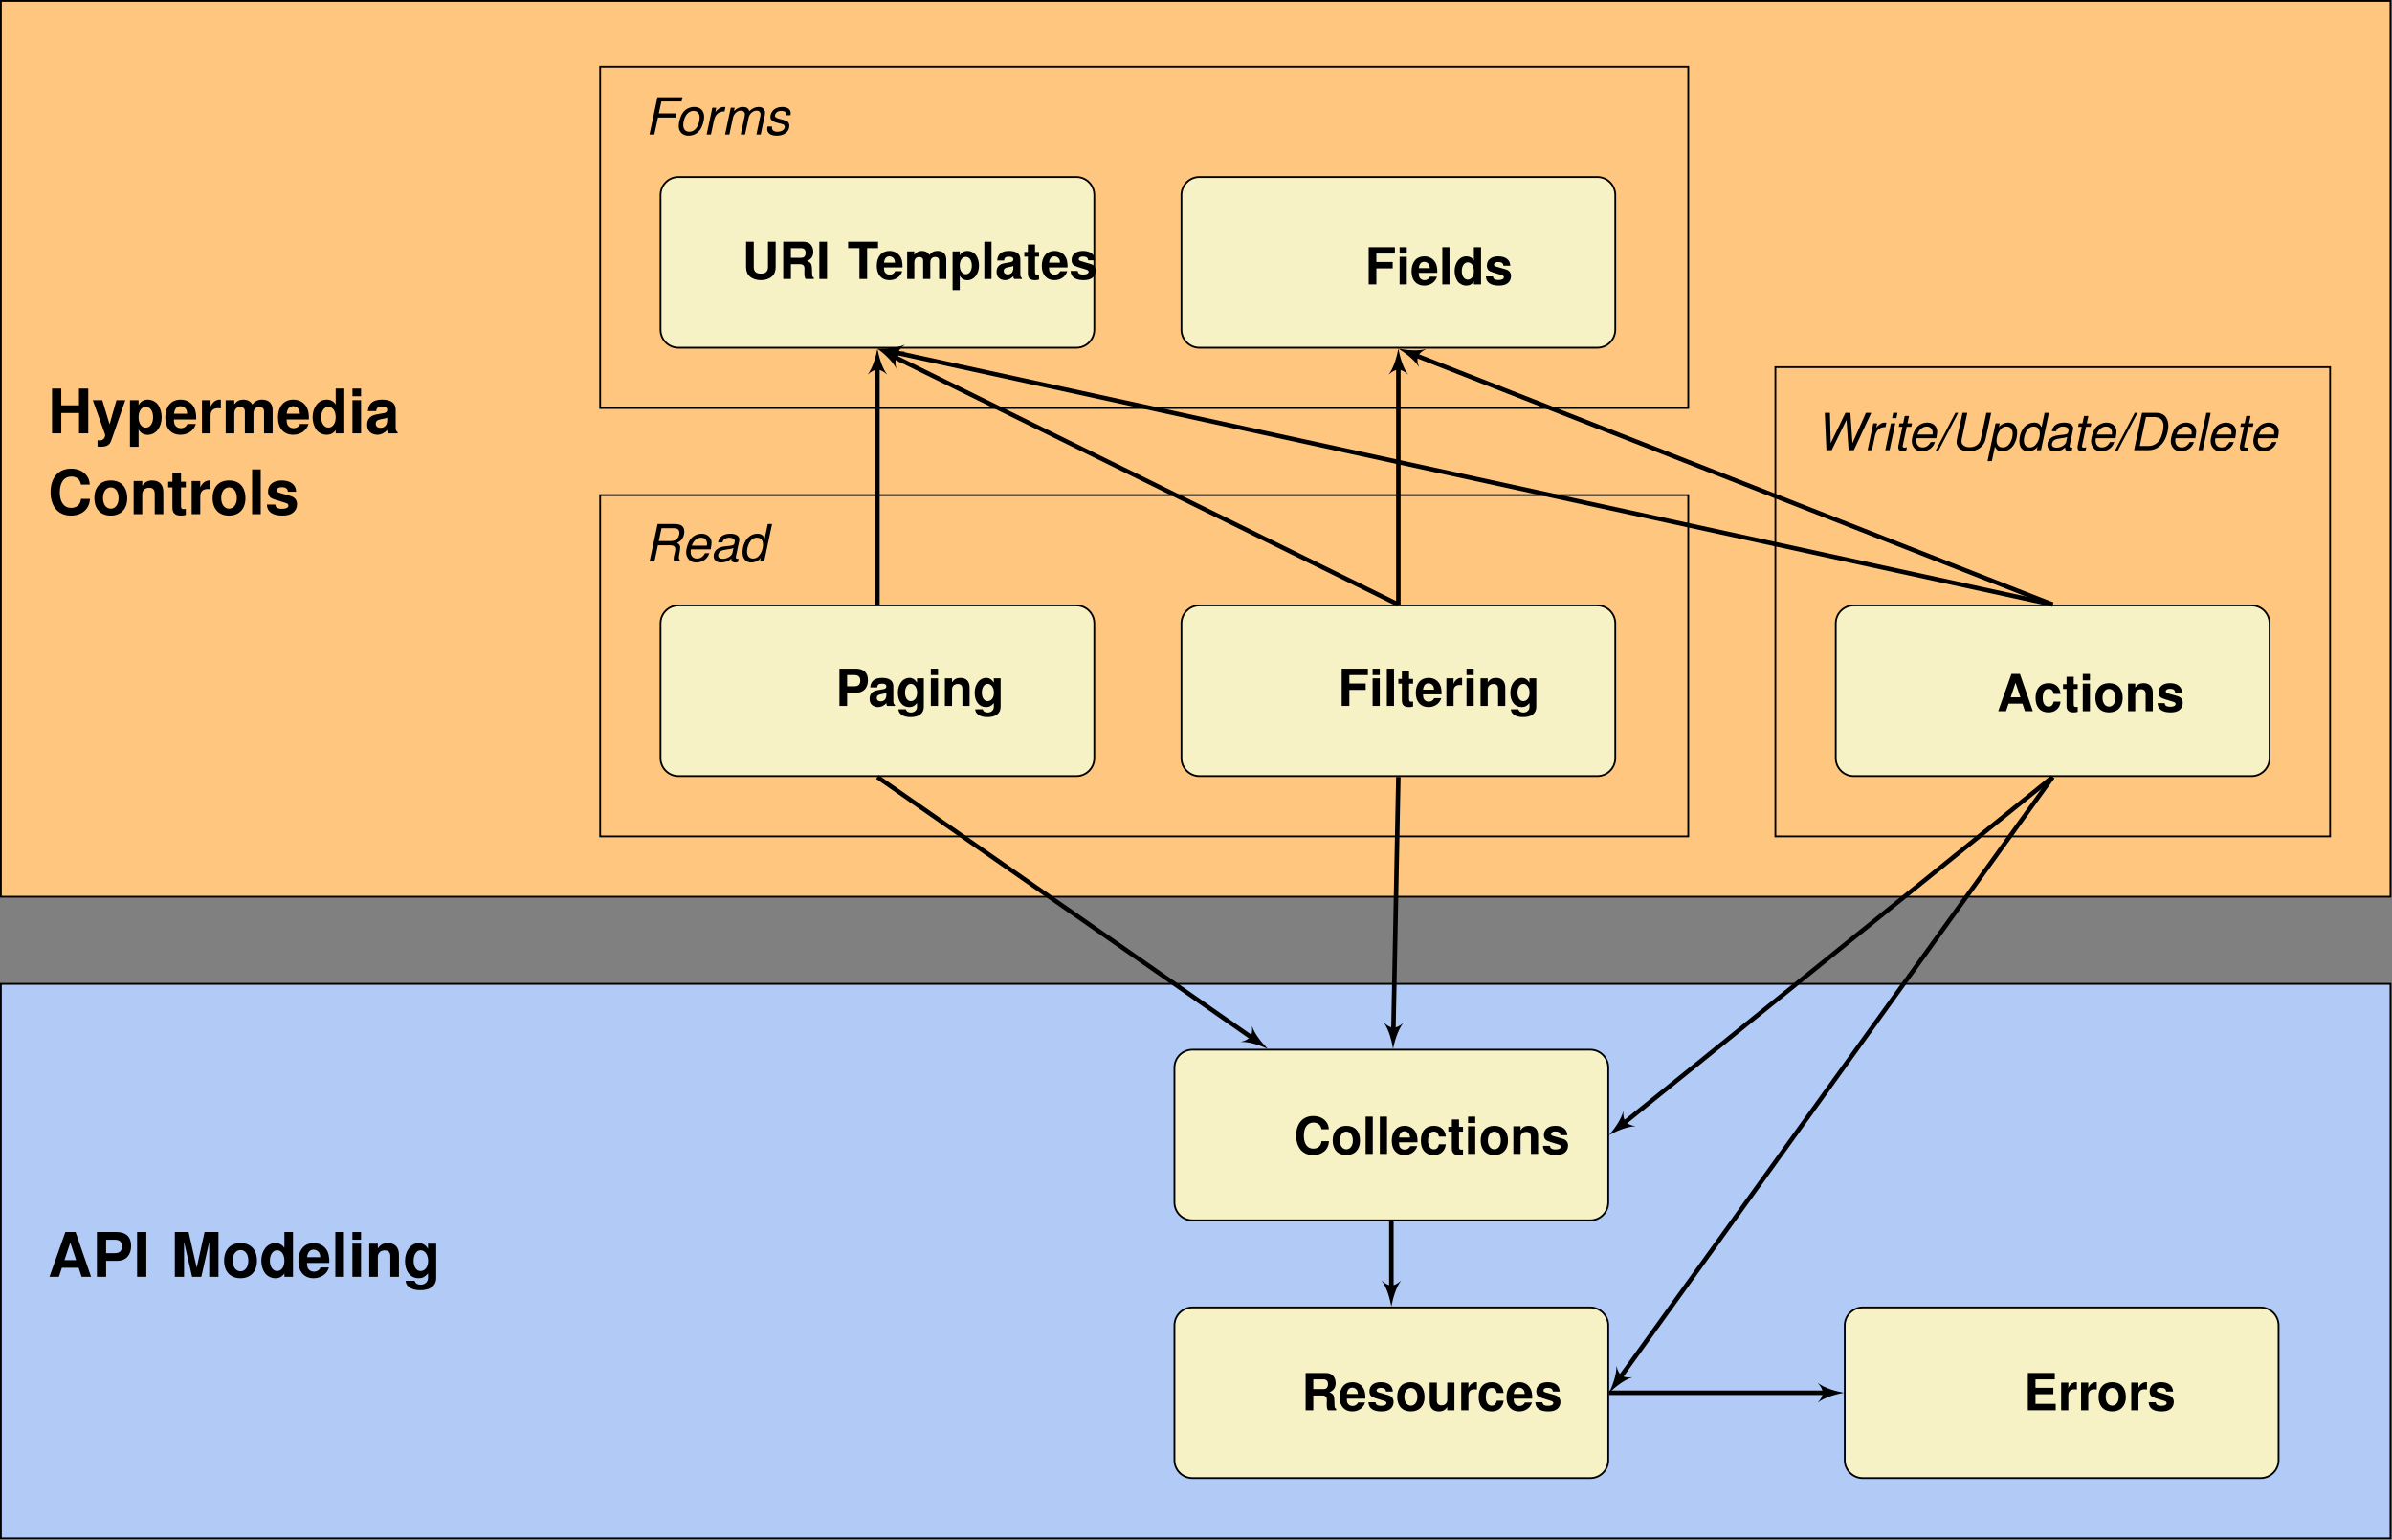 <?xml version='1.0' encoding='ISO-8859-1'?>
<!DOCTYPE svg PUBLIC "-//W3C//DTD SVG 1.1//EN" "http://www.w3.org/Graphics/SVG/1.1/DTD/svg11.dtd">
<!-- This file was generated by dvisvgm 1.2.2 (x86_64-pc-linux-gnu) -->
<!-- Fri Dec 30 18:25:10 2016 -->
<svg height='341.519pt' version='1.1' viewBox='-0.367 -15.308 530.418 341.519' width='530.418pt' xmlns='http://www.w3.org/2000/svg' xmlns:xlink='http://www.w3.org/1999/xlink'>
<rect x="-0.367" y="-15.308" width="530.418" height="341.519" fill="#808080" stroke="none"/>
<defs>
<use id='g5-65' transform='scale(0.833)' xlink:href='#g1-65'/>
<use id='g5-67' transform='scale(0.833)' xlink:href='#g1-67'/>
<use id='g5-69' transform='scale(0.833)' xlink:href='#g1-69'/>
<use id='g5-70' transform='scale(0.833)' xlink:href='#g1-70'/>
<use id='g5-73' transform='scale(0.833)' xlink:href='#g1-73'/>
<use id='g5-80' transform='scale(0.833)' xlink:href='#g1-80'/>
<use id='g5-82' transform='scale(0.833)' xlink:href='#g1-82'/>
<use id='g5-84' transform='scale(0.833)' xlink:href='#g1-84'/>
<use id='g5-85' transform='scale(0.833)' xlink:href='#g1-85'/>
<use id='g5-97' transform='scale(0.833)' xlink:href='#g1-97'/>
<use id='g5-99' transform='scale(0.833)' xlink:href='#g1-99'/>
<use id='g5-100' transform='scale(0.833)' xlink:href='#g1-100'/>
<use id='g5-101' transform='scale(0.833)' xlink:href='#g1-101'/>
<use id='g5-103' transform='scale(0.833)' xlink:href='#g1-103'/>
<use id='g5-105' transform='scale(0.833)' xlink:href='#g1-105'/>
<use id='g5-108' transform='scale(0.833)' xlink:href='#g1-108'/>
<use id='g5-109' transform='scale(0.833)' xlink:href='#g1-109'/>
<use id='g5-110' transform='scale(0.833)' xlink:href='#g1-110'/>
<use id='g5-111' transform='scale(0.833)' xlink:href='#g1-111'/>
<use id='g5-112' transform='scale(0.833)' xlink:href='#g1-112'/>
<use id='g5-114' transform='scale(0.833)' xlink:href='#g1-114'/>
<use id='g5-115' transform='scale(0.833)' xlink:href='#g1-115'/>
<use id='g5-116' transform='scale(0.833)' xlink:href='#g1-116'/>
<use id='g5-117' transform='scale(0.833)' xlink:href='#g1-117'/>
<path d='M4.321 -8.311L-0.137 0.228H0.49L4.948 -8.311H4.321Z' id='g3-47'/>
<path d='M1.015 0H4.229C5.461 0 6.498 -0.513 7.33 -1.528C8.105 -2.474 8.653 -4.138 8.653 -5.563C8.653 -6.395 8.311 -7.239 7.775 -7.718C7.342 -8.105 6.737 -8.311 5.996 -8.311H2.782L1.015 0ZM2.28 -0.935L3.659 -7.376H5.609C6.829 -7.376 7.558 -6.658 7.558 -5.472C7.558 -4.423 7.193 -3.055 6.737 -2.337C6.145 -1.425 5.278 -0.935 4.241 -0.935H2.28Z' id='g3-68'/>
<path d='M2.907 -3.785H6.863L7.057 -4.72H3.101L3.671 -7.376H8.174L8.368 -8.311H2.793L1.026 0H2.098L2.907 -3.785Z' id='g3-70'/>
<path d='M2.896 -3.58H5.62C6.361 -3.58 6.772 -3.283 6.772 -2.725C6.772 -2.531 6.737 -2.291 6.68 -2.041C6.407 -0.901 6.407 -0.901 6.407 -0.536C6.407 -0.365 6.418 -0.239 6.452 0H7.741L7.798 -0.262C7.649 -0.399 7.558 -0.616 7.558 -0.866C7.558 -1.003 7.581 -1.197 7.627 -1.436C7.775 -2.212 7.866 -2.804 7.866 -3.01C7.866 -3.511 7.718 -3.751 7.182 -4.104C7.627 -4.355 7.809 -4.48 8.014 -4.663C8.47 -5.084 8.778 -5.848 8.778 -6.555C8.778 -7.763 8.117 -8.311 6.658 -8.311H2.827L1.06 0H2.132L2.896 -3.58ZM3.089 -4.514L3.705 -7.376H6.327C6.931 -7.376 7.228 -7.296 7.444 -7.057C7.592 -6.897 7.684 -6.635 7.684 -6.361C7.684 -5.939 7.513 -5.438 7.262 -5.119C6.931 -4.708 6.452 -4.514 5.723 -4.514H3.089Z' id='g3-82'/>
<path d='M8.048 -8.311L6.806 -2.474C6.566 -1.345 5.632 -0.661 4.343 -0.661C3.249 -0.661 2.508 -1.186 2.508 -1.972C2.508 -2.132 2.531 -2.291 2.565 -2.474L3.808 -8.311H2.736L1.573 -2.861C1.493 -2.485 1.414 -1.938 1.414 -1.767C1.414 -1.3 1.676 -0.73 2.041 -0.399C2.508 0.023 3.26 0.262 4.138 0.262C6.053 0.262 7.524 -0.809 7.877 -2.474L9.12 -8.311H8.048Z' id='g3-85'/>
<path d='M8.482 0L12.358 -8.311H11.172L8.174 -1.562L7.706 -8.311H6.612L3.329 -1.562L3.158 -8.311H2.018L2.383 0H3.545L6.851 -6.749L7.319 0H8.482Z' id='g3-87'/>
<path d='M6.293 -0.581C6.19 -0.559 6.145 -0.559 6.099 -0.559C5.803 -0.559 5.666 -0.661 5.666 -0.889C5.666 -0.935 5.666 -0.969 5.677 -1.003L6.407 -4.435C6.475 -4.742 6.475 -4.742 6.475 -4.856C6.475 -5.632 5.689 -6.145 4.492 -6.145C2.907 -6.145 1.938 -5.472 1.721 -4.207H2.679C2.782 -4.526 2.861 -4.685 3.021 -4.845C3.272 -5.096 3.751 -5.267 4.241 -5.267C4.925 -5.267 5.449 -4.959 5.449 -4.537C5.449 -4.492 5.438 -4.412 5.426 -4.321L5.392 -4.115C5.29 -3.648 5.073 -3.523 4.241 -3.443C2.713 -3.306 2.234 -3.192 1.676 -2.839C1.083 -2.462 0.741 -1.858 0.741 -1.197C0.741 -0.285 1.357 0.262 2.383 0.262C2.782 0.262 3.26 0.182 3.671 0.034C4.036 -0.091 4.207 -0.205 4.674 -0.616V-0.536V-0.49C4.674 -0.023 4.993 0.262 5.54 0.262C5.666 0.262 5.7 0.262 5.985 0.194C6.008 0.182 6.076 0.171 6.145 0.16L6.293 -0.581ZM4.913 -1.87C4.765 -1.163 3.762 -0.559 2.759 -0.559C2.109 -0.559 1.744 -0.832 1.744 -1.311C1.744 -1.687 1.961 -2.063 2.303 -2.269C2.576 -2.44 2.918 -2.531 3.477 -2.611C4.549 -2.759 4.64 -2.77 5.141 -2.941L4.913 -1.87Z' id='g3-97'/>
<path d='M7.41 -8.311H6.452L5.768 -5.107C5.404 -5.848 4.948 -6.145 4.138 -6.145C2.246 -6.145 0.832 -4.343 0.832 -1.938C0.832 -0.604 1.596 0.262 2.782 0.262C3.272 0.262 3.796 0.103 4.252 -0.171C4.594 -0.376 4.742 -0.547 4.902 -0.866L4.72 0H5.643L7.41 -8.311ZM4.047 -5.267C4.891 -5.267 5.392 -4.697 5.392 -3.728C5.392 -3.055 5.21 -2.36 4.868 -1.767C4.423 -1.003 3.865 -0.616 3.169 -0.616C2.326 -0.616 1.835 -1.186 1.835 -2.166C1.835 -2.804 2.029 -3.534 2.337 -4.115C2.77 -4.902 3.317 -5.267 4.047 -5.267Z' id='g3-100'/>
<path d='M6.418 -2.668L6.452 -2.861C6.555 -3.409 6.612 -3.887 6.612 -4.195C6.612 -5.29 5.666 -6.145 4.435 -6.145C3.443 -6.145 2.485 -5.677 1.915 -4.913C1.379 -4.195 0.958 -2.896 0.958 -1.972C0.958 -1.357 1.22 -0.73 1.664 -0.308C2.063 0.08 2.565 0.262 3.215 0.262C4.583 0.262 5.757 -0.581 6.11 -1.813H5.153C4.742 -1.026 4.138 -0.616 3.374 -0.616C2.474 -0.616 1.961 -1.174 1.961 -2.143C1.961 -2.383 1.972 -2.497 2.018 -2.668H6.418ZM2.223 -3.488C2.519 -4.537 3.363 -5.267 4.286 -5.267C5.096 -5.267 5.609 -4.72 5.609 -3.865C5.609 -3.751 5.597 -3.671 5.575 -3.488H2.223Z' id='g3-101'/>
<path d='M2.975 -5.974H2.018L0.752 0H1.71L2.975 -5.974ZM3.477 -8.311H2.519L2.269 -7.136H3.226L3.477 -8.311Z' id='g3-105'/>
<path d='M3.5 -8.311H2.542L0.775 0H1.733L3.5 -8.311Z' id='g3-108'/>
<path d='M2.075 -5.974L0.809 0H1.767L2.565 -3.751C2.747 -4.617 3.523 -5.324 4.286 -5.324C4.845 -5.324 5.221 -5.005 5.221 -4.537C5.221 -4.412 5.21 -4.264 5.176 -4.115L4.298 0H5.255L6.053 -3.751C6.236 -4.64 7.022 -5.324 7.843 -5.324C8.379 -5.324 8.71 -4.993 8.71 -4.446C8.71 -4.275 8.71 -4.275 8.607 -3.887L7.786 0H8.744L9.644 -4.252C9.679 -4.378 9.713 -4.754 9.713 -4.879C9.713 -5.176 9.576 -5.495 9.348 -5.757C9.097 -6.031 8.789 -6.145 8.265 -6.145C7.524 -6.145 6.874 -5.848 6.202 -5.198C6.019 -5.837 5.575 -6.145 4.822 -6.145C4.047 -6.145 3.523 -5.917 2.793 -5.233L2.941 -5.974H2.075Z' id='g3-109'/>
<path d='M4.378 -6.145C3.317 -6.145 2.383 -5.666 1.801 -4.822C1.288 -4.093 0.912 -2.839 0.912 -1.87C0.912 -0.604 1.79 0.262 3.067 0.262C4.161 0.262 5.027 -0.182 5.666 -1.06C6.19 -1.778 6.566 -3.021 6.566 -4.013C6.566 -4.617 6.338 -5.198 5.939 -5.586C5.552 -5.962 5.039 -6.145 4.378 -6.145ZM4.229 -5.267C5.073 -5.267 5.563 -4.72 5.563 -3.796C5.563 -3.124 5.369 -2.383 5.062 -1.813C4.628 -1.026 4.013 -0.616 3.226 -0.616C2.417 -0.616 1.915 -1.186 1.915 -2.098C1.915 -2.747 2.109 -3.5 2.417 -4.07C2.839 -4.845 3.477 -5.267 4.229 -5.267Z' id='g3-111'/>
<path d='M0.08 2.428H1.037L1.721 -0.775C2.075 -0.034 2.542 0.262 3.352 0.262C4.241 0.262 5.096 -0.148 5.677 -0.866C6.293 -1.619 6.68 -2.804 6.68 -3.922C6.68 -5.29 5.917 -6.145 4.697 -6.145C4.195 -6.145 3.694 -5.996 3.238 -5.7C2.873 -5.472 2.736 -5.324 2.588 -5.016L2.793 -5.974H1.87L0.08 2.428ZM4.321 -5.267C5.176 -5.267 5.677 -4.674 5.677 -3.694C5.677 -3.078 5.483 -2.337 5.176 -1.767C4.754 -0.992 4.184 -0.616 3.443 -0.616C2.611 -0.616 2.086 -1.186 2.086 -2.098C2.086 -2.782 2.28 -3.523 2.622 -4.115C3.044 -4.879 3.614 -5.267 4.321 -5.267Z' id='g3-112'/>
<path d='M2.052 -5.974L0.787 0H1.744L2.405 -3.101C2.702 -4.492 3.511 -5.187 4.765 -5.141L4.97 -6.11C4.822 -6.133 4.731 -6.145 4.606 -6.145C3.944 -6.145 3.431 -5.848 2.725 -5.039L2.918 -5.974H2.052Z' id='g3-114'/>
<path d='M5.86 -4.309C5.917 -4.549 5.928 -4.651 5.928 -4.799C5.928 -5.597 5.164 -6.145 4.058 -6.145C3.249 -6.145 2.554 -5.905 2.086 -5.461C1.676 -5.062 1.402 -4.469 1.402 -3.933C1.402 -3.238 1.801 -2.907 2.975 -2.599L3.819 -2.383C4.195 -2.28 4.366 -2.212 4.469 -2.086C4.549 -1.984 4.617 -1.813 4.617 -1.71C4.617 -1.505 4.435 -1.151 4.252 -1.003C3.967 -0.764 3.477 -0.616 2.987 -0.616C2.2 -0.616 1.756 -0.923 1.756 -1.493C1.756 -1.562 1.767 -1.664 1.778 -1.778H0.764C0.707 -1.516 0.695 -1.379 0.695 -1.197C0.695 -0.285 1.493 0.262 2.816 0.262C4.514 0.262 5.62 -0.616 5.62 -1.972C5.62 -2.668 5.244 -3.032 4.241 -3.283L3.374 -3.5C2.736 -3.659 2.405 -3.887 2.405 -4.184C2.405 -4.412 2.542 -4.697 2.747 -4.891C3.021 -5.153 3.363 -5.267 3.865 -5.267C4.537 -5.267 4.913 -5.005 4.913 -4.56C4.913 -4.48 4.913 -4.4 4.902 -4.309H5.86Z' id='g3-115'/>
<path d='M4.172 -5.974H3.158L3.511 -7.615H2.554L2.2 -5.974H1.391L1.231 -5.21H2.041L1.14 -0.992C1.117 -0.878 1.106 -0.752 1.106 -0.638C1.106 -0.08 1.493 0.262 2.12 0.262C2.348 0.262 2.702 0.228 2.861 0.182L3.044 -0.65C2.69 -0.57 2.633 -0.559 2.497 -0.559C2.246 -0.559 2.086 -0.684 2.086 -0.866C2.086 -0.901 2.098 -0.958 2.109 -1.026L2.998 -5.21H4.013L4.172 -5.974Z' id='g3-116'/>
<path d='M6.854 -2.011L7.51 0H9.617L6.17 -9.973H3.899L0.356 0H2.449L3.119 -2.011H6.854ZM6.293 -3.721H3.694L4.993 -7.62L6.293 -3.721Z' id='g1-65'/>
<path d='M9.33 -6.594C9.261 -7.456 9.083 -8.003 8.659 -8.564C7.893 -9.576 6.662 -10.137 5.171 -10.137C2.353 -10.137 0.602 -8.126 0.602 -4.897C0.602 -1.696 2.339 0.315 5.116 0.315C7.592 0.315 9.248 -1.122 9.371 -3.406H7.373C7.25 -2.134 6.443 -1.409 5.171 -1.409C3.584 -1.409 2.654 -2.695 2.654 -4.87C2.654 -7.073 3.625 -8.386 5.239 -8.386C5.951 -8.386 6.539 -8.14 6.922 -7.661C7.141 -7.387 7.25 -7.127 7.373 -6.594H9.33Z' id='g1-67'/>
<path d='M3.133 -4.295H7.907V-6.005H3.133V-8.263H8.29V-9.973H1.081V0H8.536V-1.71H3.133V-4.295Z' id='g1-69'/>
<path d='M3.064 -4.295H7.428V-6.005H3.064V-8.263H8.016V-9.973H1.012V0H3.064V-4.295Z' id='g1-70'/>
<path d='M6.936 -4.528V0H8.988V-9.973H6.922V-6.238H2.982V-9.973H0.93V0H2.982V-4.528H6.936Z' id='g1-72'/>
<path d='M2.914 -9.973H0.862V0H2.914V-9.973Z' id='g1-73'/>
<path d='M2.955 -7.77L4.747 0H6.799L8.564 -7.77V0H10.616V-9.973H7.524L5.773 -2.038L3.967 -9.973H0.903V0H2.955V-7.77Z' id='g1-77'/>
<path d='M3.092 -3.557H5.65C7.483 -3.557 8.659 -4.856 8.659 -6.881C8.659 -8.878 7.524 -9.973 5.445 -9.973H1.04V0H3.092V-3.557ZM3.092 -5.267V-8.263H5.007C6.101 -8.263 6.607 -7.784 6.607 -6.758C6.607 -5.746 6.101 -5.267 5.007 -5.267H3.092Z' id='g1-80'/>
<path d='M3.146 -3.954H5.499C6.389 -3.954 6.772 -3.598 6.772 -2.763C6.772 -2.681 6.772 -2.544 6.758 -2.367C6.744 -2.107 6.744 -1.86 6.744 -1.71C6.744 -0.78 6.799 -0.479 7.059 0H9.261V-0.369C8.947 -0.547 8.824 -0.752 8.824 -1.19C8.769 -4.131 8.714 -4.268 7.442 -4.815C8.564 -5.253 9.125 -6.06 9.125 -7.278C9.125 -8.071 8.851 -8.796 8.372 -9.289C7.921 -9.754 7.291 -9.973 6.443 -9.973H1.094V0H3.146V-3.954ZM3.146 -5.663V-8.263H5.622C6.211 -8.263 6.457 -8.208 6.703 -8.003S7.073 -7.456 7.073 -6.99C7.073 -6.512 6.936 -6.129 6.703 -5.923C6.484 -5.732 6.211 -5.663 5.622 -5.663H3.146Z' id='g1-82'/>
<path d='M5.267 -8.263H8.181V-9.973H0.192V-8.263H3.215V0H5.267V-8.263Z' id='g1-84'/>
<path d='M6.895 -9.973V-3.215C6.895 -2.011 6.279 -1.436 4.993 -1.436S3.092 -2.011 3.092 -3.215V-9.973H1.04V-3.215C1.04 -2.093 1.341 -1.3 2.011 -0.698C2.736 -0.041 3.789 0.315 4.993 0.315S7.25 -0.041 7.975 -0.698C8.646 -1.3 8.947 -2.093 8.947 -3.215V-9.973H6.895Z' id='g1-85'/>
<path d='M7.168 -0.233C6.826 -0.547 6.731 -0.752 6.731 -1.135V-5.239C6.731 -6.744 5.705 -7.51 3.707 -7.51S0.67 -6.662 0.547 -4.952H2.394C2.49 -5.718 2.804 -5.964 3.748 -5.964C4.487 -5.964 4.856 -5.718 4.856 -5.226C4.856 -4.979 4.733 -4.761 4.528 -4.651C4.268 -4.514 4.268 -4.514 3.324 -4.364L2.558 -4.227C1.094 -3.981 0.383 -3.228 0.383 -1.902C0.383 -1.272 0.561 -0.752 0.903 -0.383C1.327 0.055 1.97 0.315 2.627 0.315C3.447 0.315 4.2 -0.041 4.87 -0.739C4.87 -0.356 4.911 -0.219 5.089 0H7.168V-0.233ZM4.856 -2.969C4.856 -1.86 4.309 -1.231 3.338 -1.231C2.695 -1.231 2.298 -1.573 2.298 -2.12C2.298 -2.695 2.599 -2.969 3.393 -3.133L4.049 -3.256C4.555 -3.352 4.638 -3.379 4.856 -3.488V-2.969Z' id='g1-97'/>
<path d='M7.141 -4.624C7.004 -6.43 5.8 -7.51 3.954 -7.51C1.751 -7.51 0.465 -6.06 0.465 -3.543C0.465 -1.108 1.737 0.315 3.926 0.315C5.718 0.315 6.963 -0.793 7.141 -2.558H5.308C5.062 -1.601 4.679 -1.231 3.94 -1.231C2.969 -1.231 2.38 -2.107 2.38 -3.543C2.38 -4.241 2.517 -4.897 2.75 -5.335C2.969 -5.746 3.393 -5.964 3.94 -5.964C4.72 -5.964 5.089 -5.595 5.308 -4.624H7.141Z' id='g1-99'/>
<path d='M5.54 0H7.456V-9.973H5.54V-6.43C5.062 -7.168 4.419 -7.51 3.502 -7.51C1.737 -7.51 0.397 -5.814 0.397 -3.584C0.397 -2.586 0.698 -1.573 1.19 -0.862C1.696 -0.15 2.599 0.315 3.502 0.315C4.419 0.315 5.062 -0.027 5.54 -0.752V0ZM3.926 -5.91C4.897 -5.91 5.54 -4.966 5.54 -3.557C5.54 -2.216 4.884 -1.286 3.926 -1.286S2.312 -2.23 2.312 -3.584C2.312 -4.952 2.969 -5.91 3.926 -5.91Z' id='g1-100'/>
<path d='M7.168 -3.092C7.182 -3.256 7.182 -3.324 7.182 -3.42C7.182 -4.159 7.073 -4.843 6.895 -5.363C6.402 -6.703 5.212 -7.51 3.721 -7.51C1.601 -7.51 0.301 -5.978 0.301 -3.502C0.301 -1.135 1.587 0.315 3.68 0.315C5.335 0.315 6.676 -0.629 7.1 -2.079H5.212C4.979 -1.491 4.446 -1.149 3.748 -1.149C3.201 -1.149 2.763 -1.382 2.49 -1.792C2.312 -2.066 2.244 -2.394 2.216 -3.092H7.168ZM2.244 -4.364C2.367 -5.486 2.845 -6.047 3.694 -6.047C4.172 -6.047 4.61 -5.814 4.884 -5.431C5.062 -5.157 5.144 -4.87 5.185 -4.364H2.244Z' id='g1-101'/>
<path d='M5.581 -7.387V-6.252C5.007 -7.127 4.378 -7.51 3.529 -7.51C1.778 -7.51 0.465 -5.8 0.465 -3.516C0.465 -1.218 1.669 0.315 3.488 0.315C4.35 0.315 4.87 0.055 5.581 -0.752V0.246C5.581 1.135 4.911 1.751 3.954 1.751C3.228 1.751 2.75 1.45 2.599 0.889H0.616C0.629 1.464 0.848 1.86 1.341 2.271C1.929 2.75 2.75 2.982 3.885 2.982C6.115 2.982 7.401 1.984 7.401 0.246V-7.387H5.581ZM3.94 -5.91C4.897 -5.91 5.609 -4.911 5.609 -3.543C5.609 -2.202 4.911 -1.286 3.912 -1.286C3.01 -1.286 2.38 -2.202 2.38 -3.543C2.38 -4.938 3.01 -5.91 3.94 -5.91Z' id='g1-103'/>
<path d='M2.832 -7.387H0.917V0H2.832V-7.387ZM2.832 -9.973H0.917V-8.263H2.832V-9.973Z' id='g1-105'/>
<path d='M2.832 -9.973H0.917V0H2.832V-9.973Z' id='g1-108'/>
<path d='M0.821 -7.387V0H2.736V-4.432C2.736 -5.335 3.228 -5.882 4.049 -5.882C4.692 -5.882 5.089 -5.513 5.089 -4.925V0H7.004V-4.432C7.004 -5.335 7.497 -5.882 8.317 -5.882C8.96 -5.882 9.357 -5.513 9.357 -4.925V0H11.272V-5.226C11.272 -6.662 10.397 -7.51 8.919 -7.51C7.989 -7.51 7.332 -7.182 6.758 -6.416C6.402 -7.114 5.663 -7.51 4.747 -7.51C3.899 -7.51 3.352 -7.223 2.722 -6.471V-7.387H0.821Z' id='g1-109'/>
<path d='M0.862 -7.387V0H2.777V-4.432C2.777 -5.308 3.393 -5.882 4.323 -5.882C5.144 -5.882 5.554 -5.431 5.554 -4.555V0H7.469V-4.952C7.469 -6.58 6.566 -7.51 4.993 -7.51C3.995 -7.51 3.324 -7.141 2.777 -6.32V-7.387H0.862Z' id='g1-110'/>
<path d='M4.118 -7.51C1.86 -7.51 0.479 -6.019 0.479 -3.598C0.479 -1.163 1.86 0.315 4.131 0.315C6.375 0.315 7.784 -1.176 7.784 -3.543C7.784 -6.047 6.43 -7.51 4.118 -7.51ZM4.131 -5.964C5.185 -5.964 5.869 -5.021 5.869 -3.57C5.869 -2.189 5.157 -1.231 4.131 -1.231C3.092 -1.231 2.394 -2.189 2.394 -3.598S3.092 -5.964 4.131 -5.964Z' id='g1-111'/>
<path d='M2.709 -7.387H0.793V2.982H2.709V-0.876C3.174 -0.055 3.83 0.328 4.761 0.328C6.539 0.328 7.852 -1.341 7.852 -3.584C7.852 -4.624 7.551 -5.663 7.059 -6.348C6.566 -7.045 5.65 -7.51 4.761 -7.51C3.83 -7.51 3.174 -7.114 2.709 -6.293V-7.387ZM4.323 -5.91C5.294 -5.91 5.937 -4.966 5.937 -3.557C5.937 -2.216 5.267 -1.272 4.323 -1.272C3.365 -1.272 2.709 -2.202 2.709 -3.584S3.365 -5.91 4.323 -5.91Z' id='g1-112'/>
<path d='M0.862 -7.387V0H2.777V-3.926C2.777 -5.048 3.338 -5.609 4.46 -5.609C4.665 -5.609 4.802 -5.595 5.062 -5.554V-7.497C4.952 -7.51 4.884 -7.51 4.829 -7.51C3.954 -7.51 3.187 -6.936 2.777 -5.937V-7.387H0.862Z' id='g1-114'/>
<path d='M6.908 -5.007C6.881 -6.566 5.677 -7.51 3.694 -7.51C1.819 -7.51 0.657 -6.566 0.657 -5.048C0.657 -4.555 0.807 -4.131 1.067 -3.844C1.327 -3.584 1.56 -3.461 2.271 -3.228L4.555 -2.517C5.034 -2.367 5.198 -2.216 5.198 -1.915C5.198 -1.464 4.665 -1.19 3.776 -1.19C3.283 -1.19 2.886 -1.286 2.64 -1.45C2.435 -1.601 2.353 -1.751 2.271 -2.148H0.397C0.451 -0.534 1.642 0.315 3.885 0.315C4.911 0.315 5.691 0.096 6.238 -0.342S7.114 -1.464 7.114 -2.189C7.114 -3.146 6.635 -3.762 5.663 -4.049L3.242 -4.747C2.709 -4.911 2.572 -5.021 2.572 -5.322C2.572 -5.732 3.01 -6.005 3.68 -6.005C4.596 -6.005 5.048 -5.677 5.062 -5.007H6.908Z' id='g1-115'/>
<path d='M4.118 -7.237H3.051V-9.22H1.135V-7.237H0.192V-5.964H1.135V-1.423C1.135 -0.26 1.751 0.315 3.01 0.315C3.434 0.315 3.776 0.274 4.118 0.164V-1.176C3.926 -1.149 3.817 -1.135 3.68 -1.135C3.174 -1.135 3.051 -1.286 3.051 -1.943V-5.964H4.118V-7.237Z' id='g1-116'/>
<path d='M7.401 0V-7.387H5.486V-2.763C5.486 -1.888 4.87 -1.313 3.94 -1.313C3.119 -1.313 2.709 -1.751 2.709 -2.64V-7.387H0.793V-2.244C0.793 -0.616 1.696 0.315 3.27 0.315C4.268 0.315 4.938 -0.055 5.486 -0.876V0H7.401Z' id='g1-117'/>
<path d='M5.39 -7.387L3.858 -2.011L2.23 -7.387H0.123L2.873 0.301V0.315V0.356C2.873 1.053 2.353 1.587 1.683 1.587C1.532 1.587 1.423 1.573 1.176 1.505V2.941C1.464 2.982 1.628 2.996 1.86 2.996C2.339 2.996 2.914 2.9 3.242 2.763C3.776 2.544 4.008 2.23 4.323 1.354L7.36 -7.387H5.39Z' id='g1-121'/>
</defs>
<g id='page1' transform='matrix(0.996 0 0 0.996 0 0)'>
<path d='M-0.169 327.234H531.839V203.734H-0.169Z' fill='#b1caf6'/>
<path d='M-0.169 327.234H531.839V203.734H-0.169Z' fill='none' stroke='#000000' stroke-miterlimit='10.037' stroke-width='0.4'/>
<g transform='matrix(1 0 0 1 -255.544 3.493)'>
<use x='265.835' xlink:href='#g1-65' y='265.485'/>
<use x='275.712' xlink:href='#g1-80' y='265.485'/>
<use x='284.836' xlink:href='#g1-73' y='265.485'/>
<use x='293.198' xlink:href='#g1-77' y='265.485'/>
<use x='304.594' xlink:href='#g1-111' y='265.485'/>
<use x='312.952' xlink:href='#g1-100' y='265.485'/>
<use x='321.311' xlink:href='#g1-101' y='265.485'/>
<use x='328.917' xlink:href='#g1-108' y='265.485'/>
<use x='332.719' xlink:href='#g1-105' y='265.485'/>
<use x='336.522' xlink:href='#g1-110' y='265.485'/>
<use x='344.881' xlink:href='#g1-103' y='265.485'/>
</g>
<path d='M-0.169 184.333H531.839V-15.166H-0.169Z' fill='#ffc680'/>
<path d='M-0.169 184.333H531.839V-15.166H-0.169Z' fill='none' stroke='#000000' stroke-miterlimit='10.037' stroke-width='0.4'/>
<g transform='matrix(1 0 0 1 -255.544 -184.347)'>
<use x='265.835' xlink:href='#g1-72' y='265.485'/>
<use x='275.712' xlink:href='#g1-121' y='265.485'/>
<use x='283.318' xlink:href='#g1-112' y='265.485'/>
<use x='291.676' xlink:href='#g1-101' y='265.485'/>
<use x='299.282' xlink:href='#g1-114' y='265.485'/>
<use x='304.603' xlink:href='#g1-109' y='265.485'/>
<use x='316.765' xlink:href='#g1-101' y='265.485'/>
<use x='324.371' xlink:href='#g1-100' y='265.485'/>
<use x='332.729' xlink:href='#g1-105' y='265.485'/>
<use x='336.532' xlink:href='#g1-97' y='265.485'/>
<use x='265.835' xlink:href='#g1-67' y='283.485'/>
<use x='275.712' xlink:href='#g1-111' y='283.485'/>
<use x='284.07' xlink:href='#g1-110' y='283.485'/>
<use x='292.428' xlink:href='#g1-116' y='283.485'/>
<use x='296.984' xlink:href='#g1-114' y='283.485'/>
<use x='302.032' xlink:href='#g1-111' y='283.485'/>
<use x='310.39' xlink:href='#g1-108' y='283.485'/>
<use x='314.193' xlink:href='#g1-115' y='283.485'/>
</g>
<path d='M394.901 170.9H518.402V66.396H394.901Z' fill='none' stroke='#000000' stroke-miterlimit='10.037' stroke-width='0.4'/>
<g transform='matrix(1 0 0 1 138.049 -180.598)'>
<use x='265.835' xlink:href='#g3-87' y='265.485'/>
<use x='276.596' xlink:href='#g3-114' y='265.485'/>
<use x='280.563' xlink:href='#g3-105' y='265.485'/>
<use x='283.094' xlink:href='#g3-116' y='265.485'/>
<use x='286.263' xlink:href='#g3-101' y='265.485'/>
<use x='292.601' xlink:href='#g3-47' y='265.485'/>
<use x='295.77' xlink:href='#g3-85' y='265.485'/>
<use x='304.001' xlink:href='#g3-112' y='265.485'/>
<use x='310.339' xlink:href='#g3-100' y='265.485'/>
<use x='316.678' xlink:href='#g3-97' y='265.485'/>
<use x='323.016' xlink:href='#g3-116' y='265.485'/>
<use x='326.185' xlink:href='#g3-101' y='265.485'/>
<use x='332.523' xlink:href='#g3-47' y='265.485'/>
<use x='335.693' xlink:href='#g3-68' y='265.485'/>
<use x='343.923' xlink:href='#g3-101' y='265.485'/>
<use x='350.262' xlink:href='#g3-108' y='265.485'/>
<use x='352.792' xlink:href='#g3-101' y='265.485'/>
<use x='359.131' xlink:href='#g3-116' y='265.485'/>
<use x='362.3' xlink:href='#g3-101' y='265.485'/>
</g>
<path d='M133.248 170.9H375.501V94.897H133.248Z' fill='none' stroke='#000000' stroke-miterlimit='10.037' stroke-width='0.4'/>
<g transform='matrix(1 0 0 1 -122.626 -155.846)'>
<use x='265.835' xlink:href='#g3-82' y='265.485'/>
<use x='274.065' xlink:href='#g3-101' y='265.485'/>
<use x='280.404' xlink:href='#g3-97' y='265.485'/>
<use x='286.742' xlink:href='#g3-100' y='265.485'/>
</g>
<path d='M133.248 75.497H375.501V-0.502H133.248Z' fill='none' stroke='#000000' stroke-miterlimit='10.037' stroke-width='0.4'/>
<g transform='matrix(1 0 0 1 -122.626 -250.891)'>
<use x='265.835' xlink:href='#g3-70' y='265.485'/>
<use x='272.458' xlink:href='#g3-111' y='265.485'/>
<use x='278.796' xlink:href='#g3-114' y='265.485'/>
<use x='282.878' xlink:href='#g3-109' y='265.485'/>
<use x='292.374' xlink:href='#g3-115' y='265.485'/>
</g>
<path d='M353.692 275.8H265.108C262.9 275.8 261.108 277.592 261.108 279.799V309.802C261.108 312.009 262.9 313.801 265.108 313.801H353.692C355.9 313.801 357.692 312.009 357.692 309.802V279.799C357.692 277.592 355.9 275.8 353.692 275.8ZM261.108 313.801' fill='#f7f2c6'/>
<path d='M353.692 275.8H265.108C262.9 275.8 261.108 277.592 261.108 279.799V309.802C261.108 312.009 262.9 313.801 265.108 313.801H353.692C355.9 313.801 357.692 312.009 357.692 309.802V279.799C357.692 277.592 355.9 275.8 353.692 275.8ZM261.108 313.801' fill='none' stroke='#000000' stroke-miterlimit='10.037' stroke-width='0.4'/>
<g transform='matrix(1 0 0 1 -1.554 33.215)'>
<use x='290.955' xlink:href='#g5-82' y='265.485'/>
<use x='299.185' xlink:href='#g5-101' y='265.485'/>
<use x='305.524' xlink:href='#g5-115' y='265.485'/>
<use x='311.862' xlink:href='#g5-111' y='265.485'/>
<use x='318.827' xlink:href='#g5-117' y='265.485'/>
<use x='325.793' xlink:href='#g5-114' y='265.485'/>
<use x='329.999' xlink:href='#g5-99' y='265.485'/>
<use x='336.338' xlink:href='#g5-101' y='265.485'/>
<use x='342.676' xlink:href='#g5-115' y='265.485'/>
</g>
<path d='M353.692 218.398H265.108C262.9 218.398 261.108 220.19 261.108 222.401V252.4C261.108 254.607 262.9 256.399 265.108 256.399H353.692C355.9 256.399 357.692 254.607 357.692 252.4V222.401C357.692 220.19 355.9 218.398 353.692 218.398ZM261.108 256.399' fill='#f7f2c6'/>
<path d='M353.692 218.398H265.108C262.9 218.398 261.108 220.19 261.108 222.401V252.4C261.108 254.607 262.9 256.399 265.108 256.399H353.692C355.9 256.399 357.692 254.607 357.692 252.4V222.401C357.692 220.19 355.9 218.398 353.692 218.398ZM261.108 256.399' fill='none' stroke='#000000' stroke-miterlimit='10.037' stroke-width='0.4'/>
<g transform='matrix(1 0 0 1 -1.554 -23.877)'>
<use x='289.262' xlink:href='#g5-67' y='265.485'/>
<use x='297.493' xlink:href='#g5-111' y='265.485'/>
<use x='304.458' xlink:href='#g5-108' y='265.485'/>
<use x='307.627' xlink:href='#g5-108' y='265.485'/>
<use x='310.796' xlink:href='#g5-101' y='265.485'/>
<use x='317.135' xlink:href='#g5-99' y='265.485'/>
<use x='323.473' xlink:href='#g5-116' y='265.485'/>
<use x='327.269' xlink:href='#g5-105' y='265.485'/>
<use x='330.438' xlink:href='#g5-111' y='265.485'/>
<use x='337.403' xlink:href='#g5-110' y='265.485'/>
<use x='344.369' xlink:href='#g5-115' y='265.485'/>
</g>
<path d='M502.926 275.8H414.341C412.134 275.8 410.342 277.592 410.342 279.799V309.802C410.342 312.009 412.134 313.801 414.341 313.801H502.926C505.137 313.801 506.925 312.009 506.925 309.802V279.799C506.925 277.592 505.137 275.8 502.926 275.8ZM410.342 313.801' fill='#f7f2c6'/>
<path d='M502.926 275.8H414.341C412.134 275.8 410.342 277.592 410.342 279.799V309.802C410.342 312.009 412.134 313.801 414.341 313.801H502.926C505.137 313.801 506.925 312.009 506.925 309.802V279.799C506.925 277.592 505.137 275.8 502.926 275.8ZM410.342 313.801' fill='none' stroke='#000000' stroke-miterlimit='10.037' stroke-width='0.4'/>
<g transform='matrix(1 0 0 1 147.122 33.215)'>
<use x='303.079' xlink:href='#g5-69' y='265.485'/>
<use x='310.682' xlink:href='#g5-114' y='265.485'/>
<use x='315.117' xlink:href='#g5-114' y='265.485'/>
<use x='319.323' xlink:href='#g5-111' y='265.485'/>
<use x='326.289' xlink:href='#g5-114' y='265.485'/>
<use x='330.552' xlink:href='#g5-115' y='265.485'/>
</g>
<path d='M239.269 119.462H150.684C148.477 119.462 146.685 121.254 146.685 123.465V153.464C146.685 155.672 148.477 157.463 150.684 157.463H239.269C241.476 157.463 243.268 155.672 243.268 153.464V123.465C243.268 121.254 241.476 119.462 239.269 119.462ZM146.685 157.463' fill='#f7f2c6'/>
<path d='M239.269 119.462H150.684C148.477 119.462 146.685 121.254 146.685 123.465V153.464C146.685 155.672 148.477 157.463 150.684 157.463H239.269C241.476 157.463 243.268 155.672 243.268 153.464V123.465C243.268 121.254 241.476 119.462 239.269 119.462ZM146.685 157.463' fill='none' stroke='#000000' stroke-miterlimit='10.037' stroke-width='0.4'/>
<g transform='matrix(1 0 0 1 -115.551 -123.636)'>
<use x='301.209' xlink:href='#g5-80' y='265.485'/>
<use x='308.471' xlink:href='#g5-97' y='265.485'/>
<use x='314.695' xlink:href='#g5-103' y='265.485'/>
<use x='321.66' xlink:href='#g5-105' y='265.485'/>
<use x='324.829' xlink:href='#g5-110' y='265.485'/>
<use x='331.795' xlink:href='#g5-103' y='265.485'/>
</g>
<path d='M355.253 119.462H266.668C264.457 119.462 262.669 121.254 262.669 123.465V153.464C262.669 155.672 264.457 157.463 266.668 157.463H355.253C357.46 157.463 359.252 155.672 359.252 153.464V123.465C359.252 121.254 357.46 119.462 355.253 119.462ZM262.669 157.463' fill='#f7f2c6'/>
<path d='M355.253 119.462H266.668C264.457 119.462 262.669 121.254 262.669 123.465V153.464C262.669 155.672 264.457 157.463 266.668 157.463H355.253C357.46 157.463 359.252 155.672 359.252 153.464V123.465C359.252 121.254 357.46 119.462 355.253 119.462ZM262.669 157.463' fill='none' stroke='#000000' stroke-miterlimit='10.037' stroke-width='0.4'/>
<g transform='matrix(1 0 0 1 -0.001 -123.636)'>
<use x='297.498' xlink:href='#g5-70' y='265.485'/>
<use x='304.464' xlink:href='#g5-105' y='265.485'/>
<use x='307.633' xlink:href='#g5-108' y='265.485'/>
<use x='310.802' xlink:href='#g5-116' y='265.485'/>
<use x='314.598' xlink:href='#g5-101' y='265.485'/>
<use x='320.936' xlink:href='#g5-114' y='265.485'/>
<use x='325.371' xlink:href='#g5-105' y='265.485'/>
<use x='328.54' xlink:href='#g5-110' y='265.485'/>
<use x='335.505' xlink:href='#g5-103' y='265.485'/>
</g>
<path d='M239.269 24.063H150.684C148.477 24.063 146.685 25.855 146.685 28.062V58.065C146.685 60.272 148.477 62.064 150.684 62.064H239.269C241.476 62.064 243.268 60.272 243.268 58.065V28.062C243.268 25.855 241.476 24.063 239.269 24.063ZM146.685 62.064' fill='#f7f2c6'/>
<path d='M239.269 24.063H150.684C148.477 24.063 146.685 25.855 146.685 28.062V58.065C146.685 60.272 148.477 62.064 150.684 62.064H239.269C241.476 62.064 243.268 60.272 243.268 58.065V28.062C243.268 25.855 241.476 24.063 239.269 24.063ZM146.685 62.064' fill='none' stroke='#000000' stroke-miterlimit='10.037' stroke-width='0.4'/>
<g transform='matrix(1 0 0 1 -115.551 -218.721)'>
<use x='280.42' xlink:href='#g5-85' y='265.485'/>
<use x='288.65' xlink:href='#g5-82' y='265.485'/>
<use x='296.881' xlink:href='#g5-73' y='265.485'/>
<use x='303.85' xlink:href='#g5-84' y='265.485'/>
<use x='310.131' xlink:href='#g5-101' y='265.485'/>
<use x='316.469' xlink:href='#g5-109' y='265.485'/>
<use x='326.604' xlink:href='#g5-112' y='265.485'/>
<use x='333.569' xlink:href='#g5-108' y='265.485'/>
<use x='336.738' xlink:href='#g5-97' y='265.485'/>
<use x='343.077' xlink:href='#g5-116' y='265.485'/>
<use x='346.873' xlink:href='#g5-101' y='265.485'/>
<use x='353.211' xlink:href='#g5-115' y='265.485'/>
</g>
<path d='M355.253 24.063H266.668C264.457 24.063 262.669 25.855 262.669 28.062V58.065C262.669 60.272 264.457 62.064 266.668 62.064H355.253C357.46 62.064 359.252 60.272 359.252 58.065V28.062C359.252 25.855 357.46 24.063 355.253 24.063ZM262.669 62.064' fill='#f7f2c6'/>
<path d='M355.253 24.063H266.668C264.457 24.063 262.669 25.855 262.669 28.062V58.065C262.669 60.272 264.457 62.064 266.668 62.064H355.253C357.46 62.064 359.252 60.272 359.252 58.065V28.062C359.252 25.855 357.46 24.063 355.253 24.063ZM262.669 62.064' fill='none' stroke='#000000' stroke-miterlimit='10.037' stroke-width='0.4'/>
<g transform='matrix(1 0 0 1 -0.001 -217.505)'>
<use x='303.512' xlink:href='#g5-70' y='265.485'/>
<use x='310.477' xlink:href='#g5-105' y='265.485'/>
<use x='313.646' xlink:href='#g5-101' y='265.485'/>
<use x='319.985' xlink:href='#g5-108' y='265.485'/>
<use x='323.154' xlink:href='#g5-100' y='265.485'/>
<use x='330.119' xlink:href='#g5-115' y='265.485'/>
</g>
<path d='M500.918 119.462H412.337C410.126 119.462 408.338 121.254 408.338 123.465V153.464C408.338 155.672 410.126 157.463 412.337 157.463H500.918C503.13 157.463 504.921 155.672 504.921 153.464V123.465C504.921 121.254 503.13 119.462 500.918 119.462ZM408.338 157.463' fill='#f7f2c6'/>
<path d='M500.918 119.462H412.337C410.126 119.462 408.338 121.254 408.338 123.465V153.464C408.338 155.672 410.126 157.463 412.337 157.463H500.918C503.13 157.463 504.921 155.672 504.921 153.464V123.465C504.921 121.254 503.13 119.462 500.918 119.462ZM408.338 157.463' fill='none' stroke='#000000' stroke-miterlimit='10.037' stroke-width='0.4'/>
<g transform='matrix(1 0 0 1 145.124 -122.461)'>
<use x='299.083' xlink:href='#g5-65' y='265.485'/>
<use x='307.314' xlink:href='#g5-99' y='265.485'/>
<use x='313.652' xlink:href='#g5-116' y='265.485'/>
<use x='317.448' xlink:href='#g5-105' y='265.485'/>
<use x='320.617' xlink:href='#g5-111' y='265.485'/>
<use x='327.583' xlink:href='#g5-110' y='265.485'/>
<use x='334.548' xlink:href='#g5-115' y='265.485'/>
</g>
<path d='M309.402 256.599V272.118' fill='none' stroke='#000000' stroke-miterlimit='10.037' stroke-width='1'/>
<path d='M309.402 275.6C309.693 274.149 310.273 271.538 311.575 269.801C309.983 271.251 308.822 271.251 307.226 269.801C308.532 271.538 309.112 274.149 309.402 275.6'/>
<path d='M357.892 294.801H406.664' fill='none' stroke='#000000' stroke-miterlimit='10.037' stroke-width='1'/>
<path d='M410.141 294.801C408.69 294.511 406.083 293.93 404.342 292.625C405.793 294.221 405.793 295.381 404.342 296.977C406.083 295.671 408.69 295.091 410.141 294.801'/>
<path d='M194.975 157.663L279.015 216.202' fill='none' stroke='#000000' stroke-miterlimit='10.037' stroke-width='1'/>
<path d='M281.878 218.198C280.85 217.127 279.035 215.155 278.353 213.085C278.631 215.226 277.964 216.182 275.859 216.665C278.039 216.586 280.521 217.606 281.878 218.198'/>
<path d='M310.959 157.663L309.845 214.72' fill='none' stroke='#000000' stroke-miterlimit='10.037' stroke-width='1'/>
<path d='M309.775 218.198C310.092 216.755 310.724 214.155 312.065 212.442C310.441 213.861 309.281 213.838 307.712 212.356C308.987 214.124 309.512 216.743 309.775 218.198'/>
<path d='M456.628 157.663L360.609 235.207' fill='none' stroke='#000000' stroke-miterlimit='10.037' stroke-width='1'/>
<path d='M357.892 237.398C359.21 236.712 361.613 235.52 363.793 235.442C361.656 235.109 360.923 234.203 361.049 232.042C360.515 234.16 358.841 236.257 357.892 237.398'/>
<path d='M456.628 157.663L359.935 291.962' fill='none' stroke='#000000' stroke-miterlimit='10.037' stroke-width='1'/>
<path d='M357.892 294.801C358.982 293.789 360.986 292.001 363.072 291.346C360.919 291.594 359.974 290.911 359.523 288.794C359.566 290.978 358.508 293.448 357.892 294.801'/>
<path d='M194.975 119.262V65.742' fill='none' stroke='#000000' stroke-miterlimit='10.037' stroke-width='1'/>
<path d='M194.974 62.264C194.684 63.715 194.104 66.322 192.802 68.063C194.394 66.612 195.554 66.612 197.15 68.063C195.845 66.322 195.264 63.715 194.974 62.264'/>
<path d='M310.959 119.262L198.099 63.797' fill='none' stroke='#000000' stroke-miterlimit='10.037' stroke-width='1'/>
<path d='M194.975 62.264C196.151 63.162 198.237 64.836 199.225 66.777C198.625 64.703 199.139 63.664 201.146 62.868C199.005 63.272 196.406 62.644 194.975 62.264'/>
<path d='M310.959 119.262V65.742' fill='none' stroke='#000000' stroke-miterlimit='10.037' stroke-width='1'/>
<path d='M310.959 62.264C310.669 63.715 310.088 66.322 308.787 68.063C310.379 66.612 311.539 66.612 313.135 68.063C311.829 66.322 311.249 63.715 310.959 62.264'/>
<path d='M456.628 119.262L198.382 63.005' fill='none' stroke='#000000' stroke-miterlimit='10.037' stroke-width='1'/>
<path d='M194.974 62.264C196.331 62.856 198.762 63.981 200.189 65.628C199.111 63.758 199.358 62.621 201.114 61.37C199.134 62.276 196.456 62.287 194.974 62.264'/>
<path d='M456.628 119.262L314.201 63.53' fill='none' stroke='#000000' stroke-miterlimit='10.037' stroke-width='1'/>
<path d='M310.959 62.264C312.206 63.06 314.425 64.554 315.57 66.404C314.801 64.389 315.225 63.307 317.158 62.35C315.06 62.934 312.417 62.523 310.959 62.264'/>
</g>
</svg>
